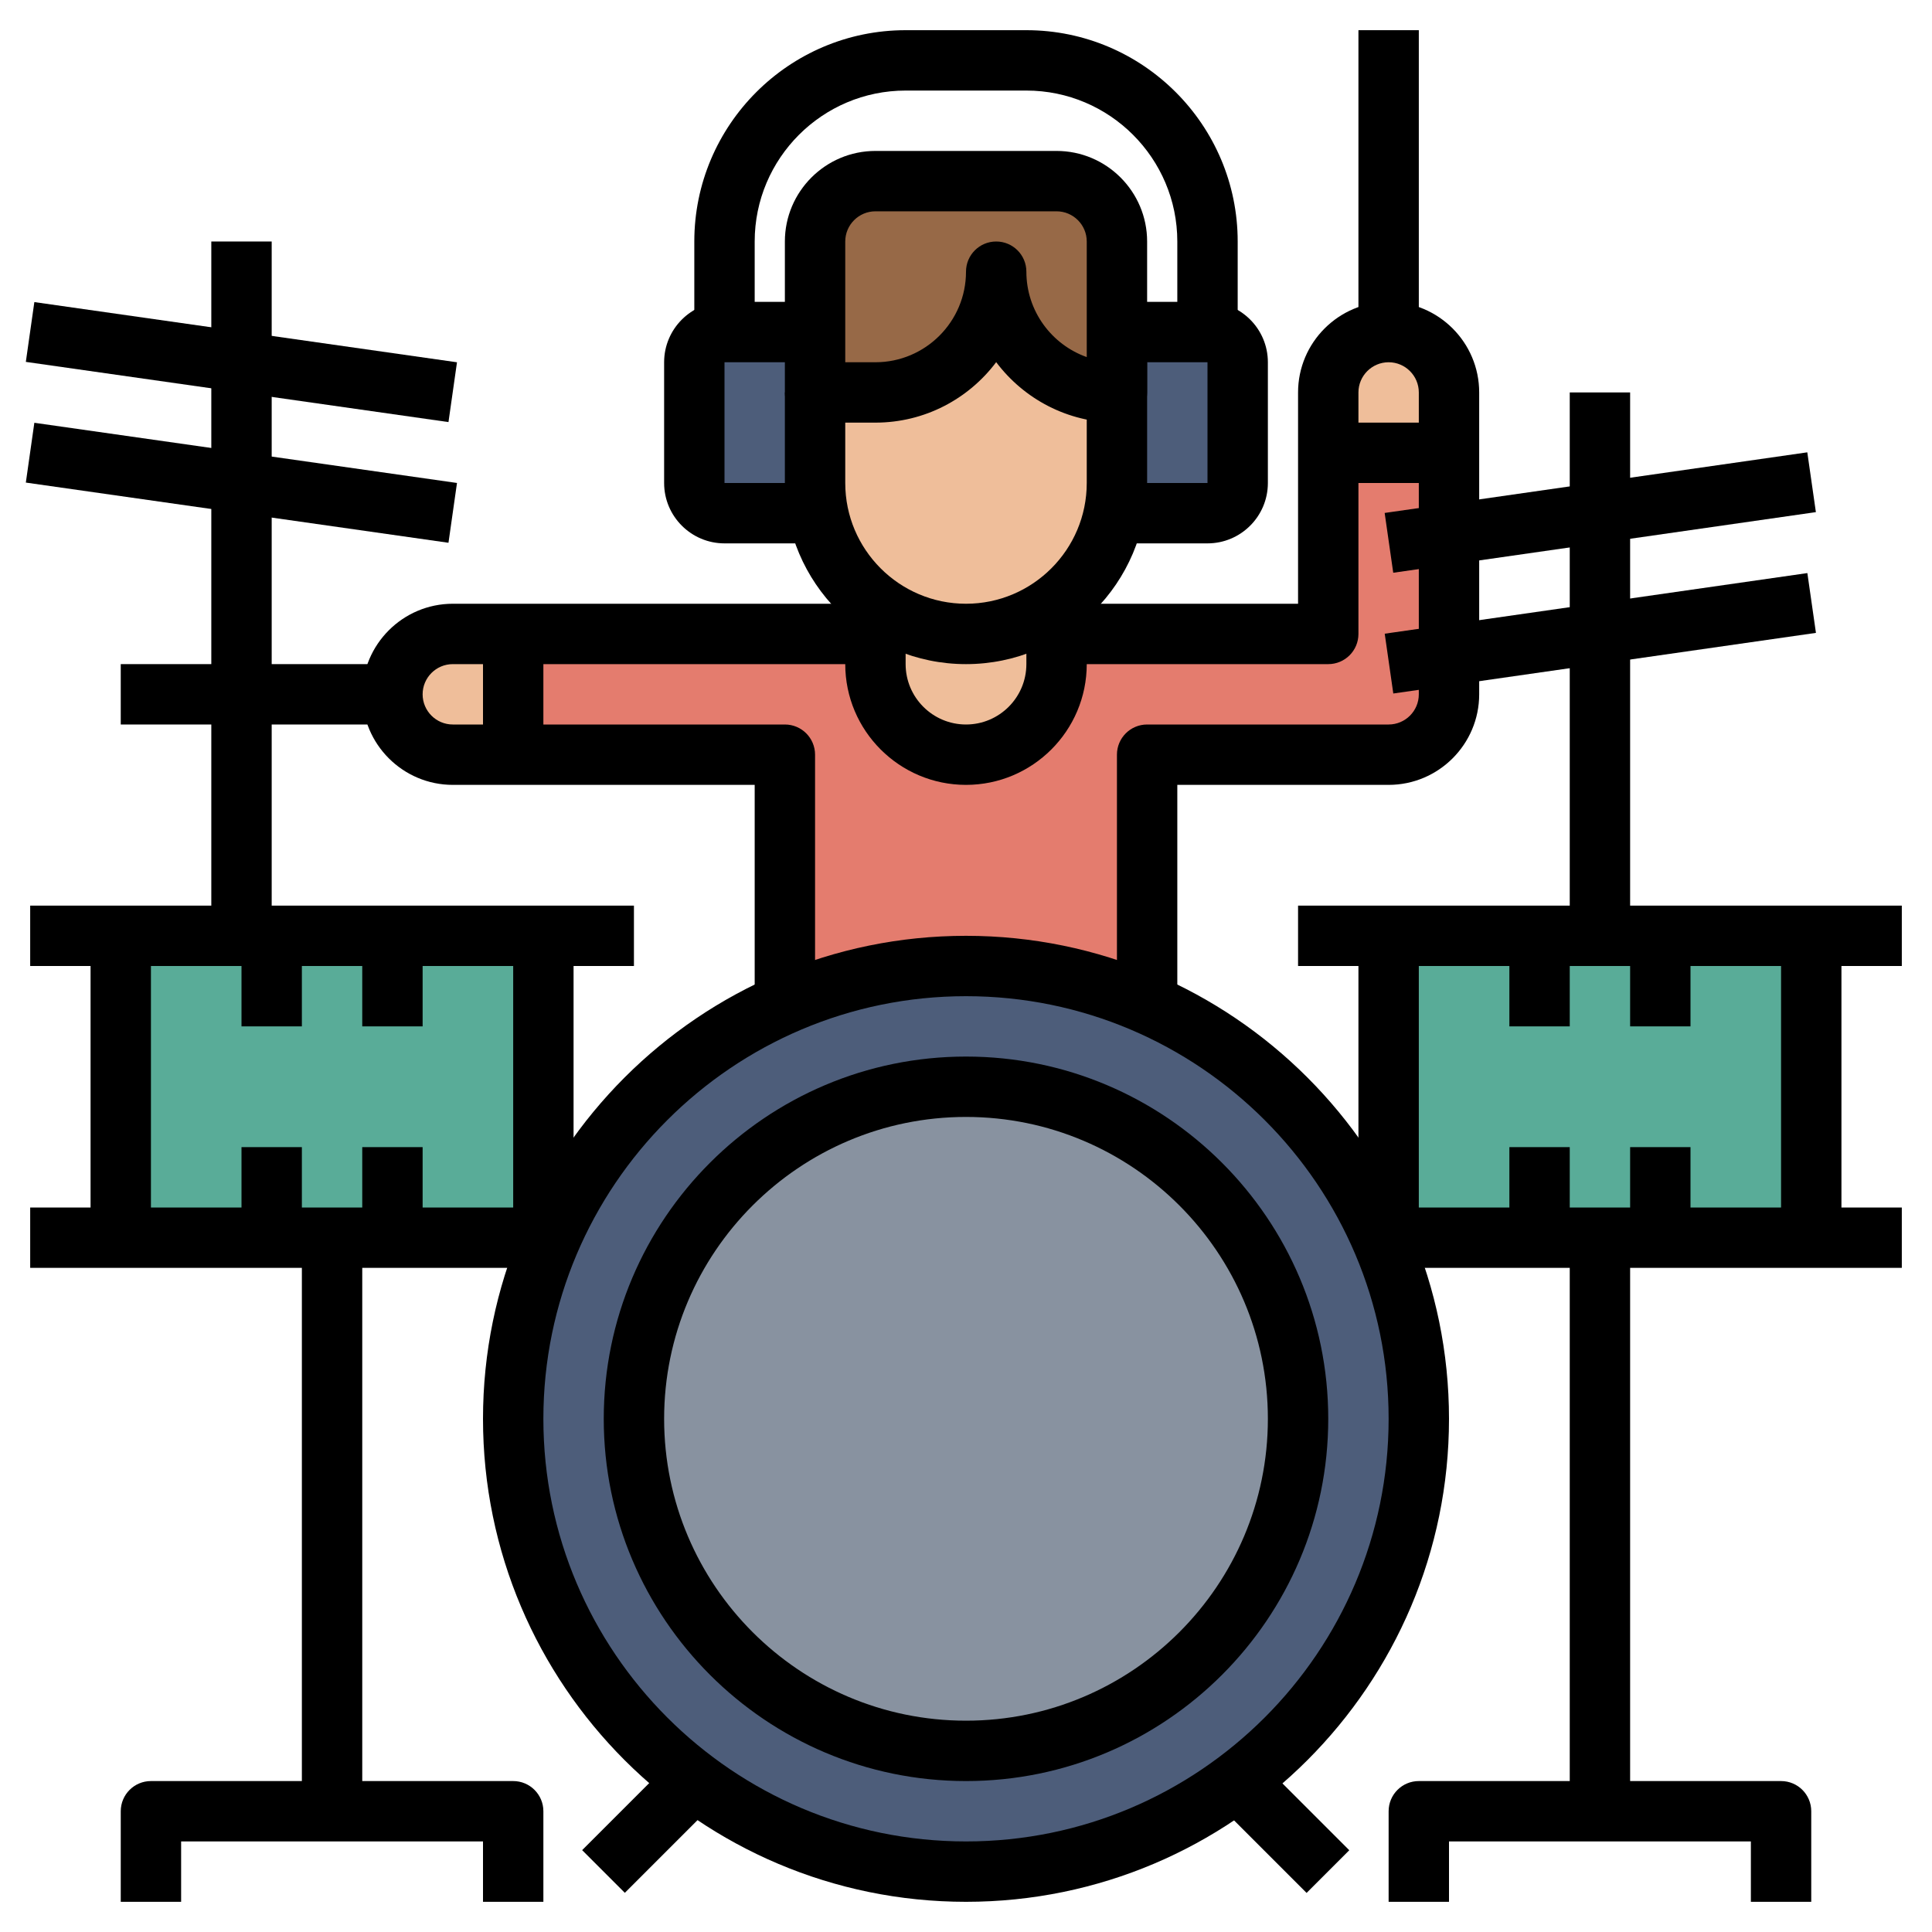 <svg id="Layer_3" enable-background="new 0 0 64 64" height="512" viewBox="0 0 64 64" width="512" xmlns="http://www.w3.org/2000/svg"><g><g><path d="m46 31h14v10h-14z" fill="#59ac98"/></g><g><path d="m4 31h14v10h-14z" fill="#59ac98"/></g><g><path d="m26 36v-11h-11c-1.105 0-2-.895-2-2 0-1.105.895-2 2-2h14 6 9v-8c0-1.105.895-2 2-2 1.105 0 2 .895 2 2v10c0 1.105-.895 2-2 2h-8v11" fill="#e47c6e"/></g><g><circle cx="32" cy="47" fill="#4d5d7a" r="15"/></g><g><circle cx="32" cy="47" fill="#8892a0" r="11"/></g><g><path d="m46 11c-1.105 0-2 .895-2 2v2h4v-2c0-1.105-.895-2-2-2z" fill="#efbe9a"/></g><g><path d="m17 25h-2c-1.105 0-2-.895-2-2 0-1.105.895-2 2-2h2z" fill="#efbe9a"/></g><g><path d="m37 8v8c0 2.761-2.239 5-5 5-2.761 0-5-2.239-5-5v-8" fill="#efbe9a"/></g><g><path d="m33 9c0 2.209-1.791 4-4 4h-2v-5c0-1.105.895-2 2-2h6c1.105 0 2 .895 2 2v5c-2.209 0-4-1.791-4-4z" fill="#976947"/></g><g><path d="m29 20v2c0 1.657 1.343 3 3 3 1.657 0 3-1.343 3-3v-2" fill="#efbe9a"/></g><g><path d="m27 11h-3c-.552 0-1 .448-1 1v4c0 .552.448 1 1 1h3" fill="#4d5d7a"/></g><g><path d="m37 11h3c.552 0 1 .448 1 1v4c0 .552-.448 1-1 1h-3" fill="#4d5d7a"/></g><g><path d="m32 63c-8.822 0-16-7.178-16-16s7.178-16 16-16 16 7.178 16 16-7.178 16-16 16zm0-30c-7.72 0-14 6.28-14 14s6.28 14 14 14 14-6.28 14-14-6.28-14-14-14z"/></g><g><path d="m32 59c-6.617 0-12-5.383-12-12s5.383-12 12-12 12 5.383 12 12-5.383 12-12 12zm0-22c-5.514 0-10 4.486-10 10s4.486 10 10 10 10-4.486 10-10-4.486-10-10-10z"/></g><g><path d="m43 30h20v2h-20z"/></g><g><path d="m59 31h2v10h-2z"/></g><g><path d="m63 42h-17c-.552 0-1-.447-1-1v-10h2v9h16z"/></g><g><path d="m50 31h2v3h-2z"/></g><g><path d="m54 31h2v3h-2z"/></g><g><path d="m50 38h2v3h-2z"/></g><g><path d="m54 38h2v3h-2z"/></g><g><path d="m1 30h20v2h-20z"/></g><g><path d="m3 31h2v10h-2z"/></g><g><path d="m18 42h-17v-2h16v-9h2v10c0 .553-.448 1-1 1z"/></g><g><path d="m12 31h2v3h-2z"/></g><g><path d="m8 31h2v3h-2z"/></g><g><path d="m12 38h2v3h-2z"/></g><g><path d="m8 38h2v3h-2z"/></g><g><path d="m52 41h2v19h-2z"/></g><g><path d="m60 63h-2v-2h-10v2h-2v-3c0-.553.448-1 1-1h12c.552 0 1 .447 1 1z"/></g><g><path d="m10 41h2v19h-2z"/></g><g><path d="m18 63h-2v-2h-10v2h-2v-3c0-.553.448-1 1-1h12c.552 0 1 .447 1 1z"/></g><g><path d="m7 8.929h2.001v14.142h-2.001z" transform="matrix(.141 -.99 .99 .141 -8.971 21.657)"/></g><g><path d="m7 4.929h2.001v14.142h-2.001z" transform="matrix(.141 -.99 .99 .141 -5.011 18.223)"/></g><g><path d="m52 13h2v18h-2z"/></g><g><path d="m45.929 20h14.142v2.001h-14.142z" transform="matrix(.99 -.142 .142 .99 -2.439 7.714)"/></g><g><path d="m45.929 16h14.142v2.001h-14.142z" transform="matrix(.99 -.142 .142 .99 -1.873 7.674)"/></g><g><path d="m37 14c-1.634 0-3.087-.788-4-2.003-.913 1.215-2.366 2.003-4 2.003h-2c-.552 0-1-.447-1-1v-5c0-1.654 1.346-3 3-3h6c1.654 0 3 1.346 3 3v5c0 .553-.448 1-1 1zm-9-2h1c1.654 0 3-1.346 3-3 0-.553.448-1 1-1s1 .447 1 1c0 1.304.836 2.416 2 2.829v-3.829c0-.552-.449-1-1-1h-6c-.551 0-1 .448-1 1z"/></g><g><path d="m32 22c-3.309 0-6-2.691-6-6v-3h2v3c0 2.206 1.794 4 4 4s4-1.794 4-4v-4h2v4c0 3.309-2.691 6-6 6z"/></g><g><path d="m27 18h-3c-1.103 0-2-.897-2-2v-4c0-1.103.897-2 2-2h3v2h-3v4h3z"/></g><g><path d="m40 18h-3v-2h3v-4h-3v-2h3c1.103 0 2 .897 2 2v4c0 1.103-.897 2-2 2z"/></g><g><path d="m32 26c-2.206 0-4-1.794-4-4v-2h2v2c0 1.103.897 2 2 2s2-.897 2-2v-2h2v2c0 2.206-1.794 4-4 4z"/></g><g><path d="m41 11h-2v-3c0-2.757-2.243-5-5-5h-4c-2.757 0-5 2.243-5 5v3h-2v-3c0-3.859 3.14-7 7-7h4c3.86 0 7 3.141 7 7z"/></g><g><path d="m41.5 58.379h2v4.243h-2z" transform="matrix(.707 -.707 .707 .707 -30.332 47.772)"/></g><g><path d="m19.379 59.5h4.243v2h-4.243z" transform="matrix(.707 -.707 .707 .707 -36.483 32.923)"/></g><g><path d="m39 33h-2v-8c0-.553.448-1 1-1h8c.551 0 1-.448 1-1v-10c0-.552-.449-1-1-1s-1 .448-1 1v8c0 .553-.448 1-1 1h-9v-2h8v-7c0-1.654 1.346-3 3-3s3 1.346 3 3v10c0 1.654-1.346 3-3 3h-7z"/></g><g><path d="m44 14h4v2h-4z"/></g><g><path d="m45 1h2v10h-2z"/></g><g><path d="m7 8h2v23h-2z"/></g><g><path d="m27 33h-2v-7h-10c-1.654 0-3-1.346-3-3s1.346-3 3-3h14v2h-14c-.551 0-1 .448-1 1s.449 1 1 1h11c.552 0 1 .447 1 1z"/></g><g><path d="m16 21h2v4h-2z"/></g><g><path d="m4 22h9v2h-9z"/></g></g></svg>